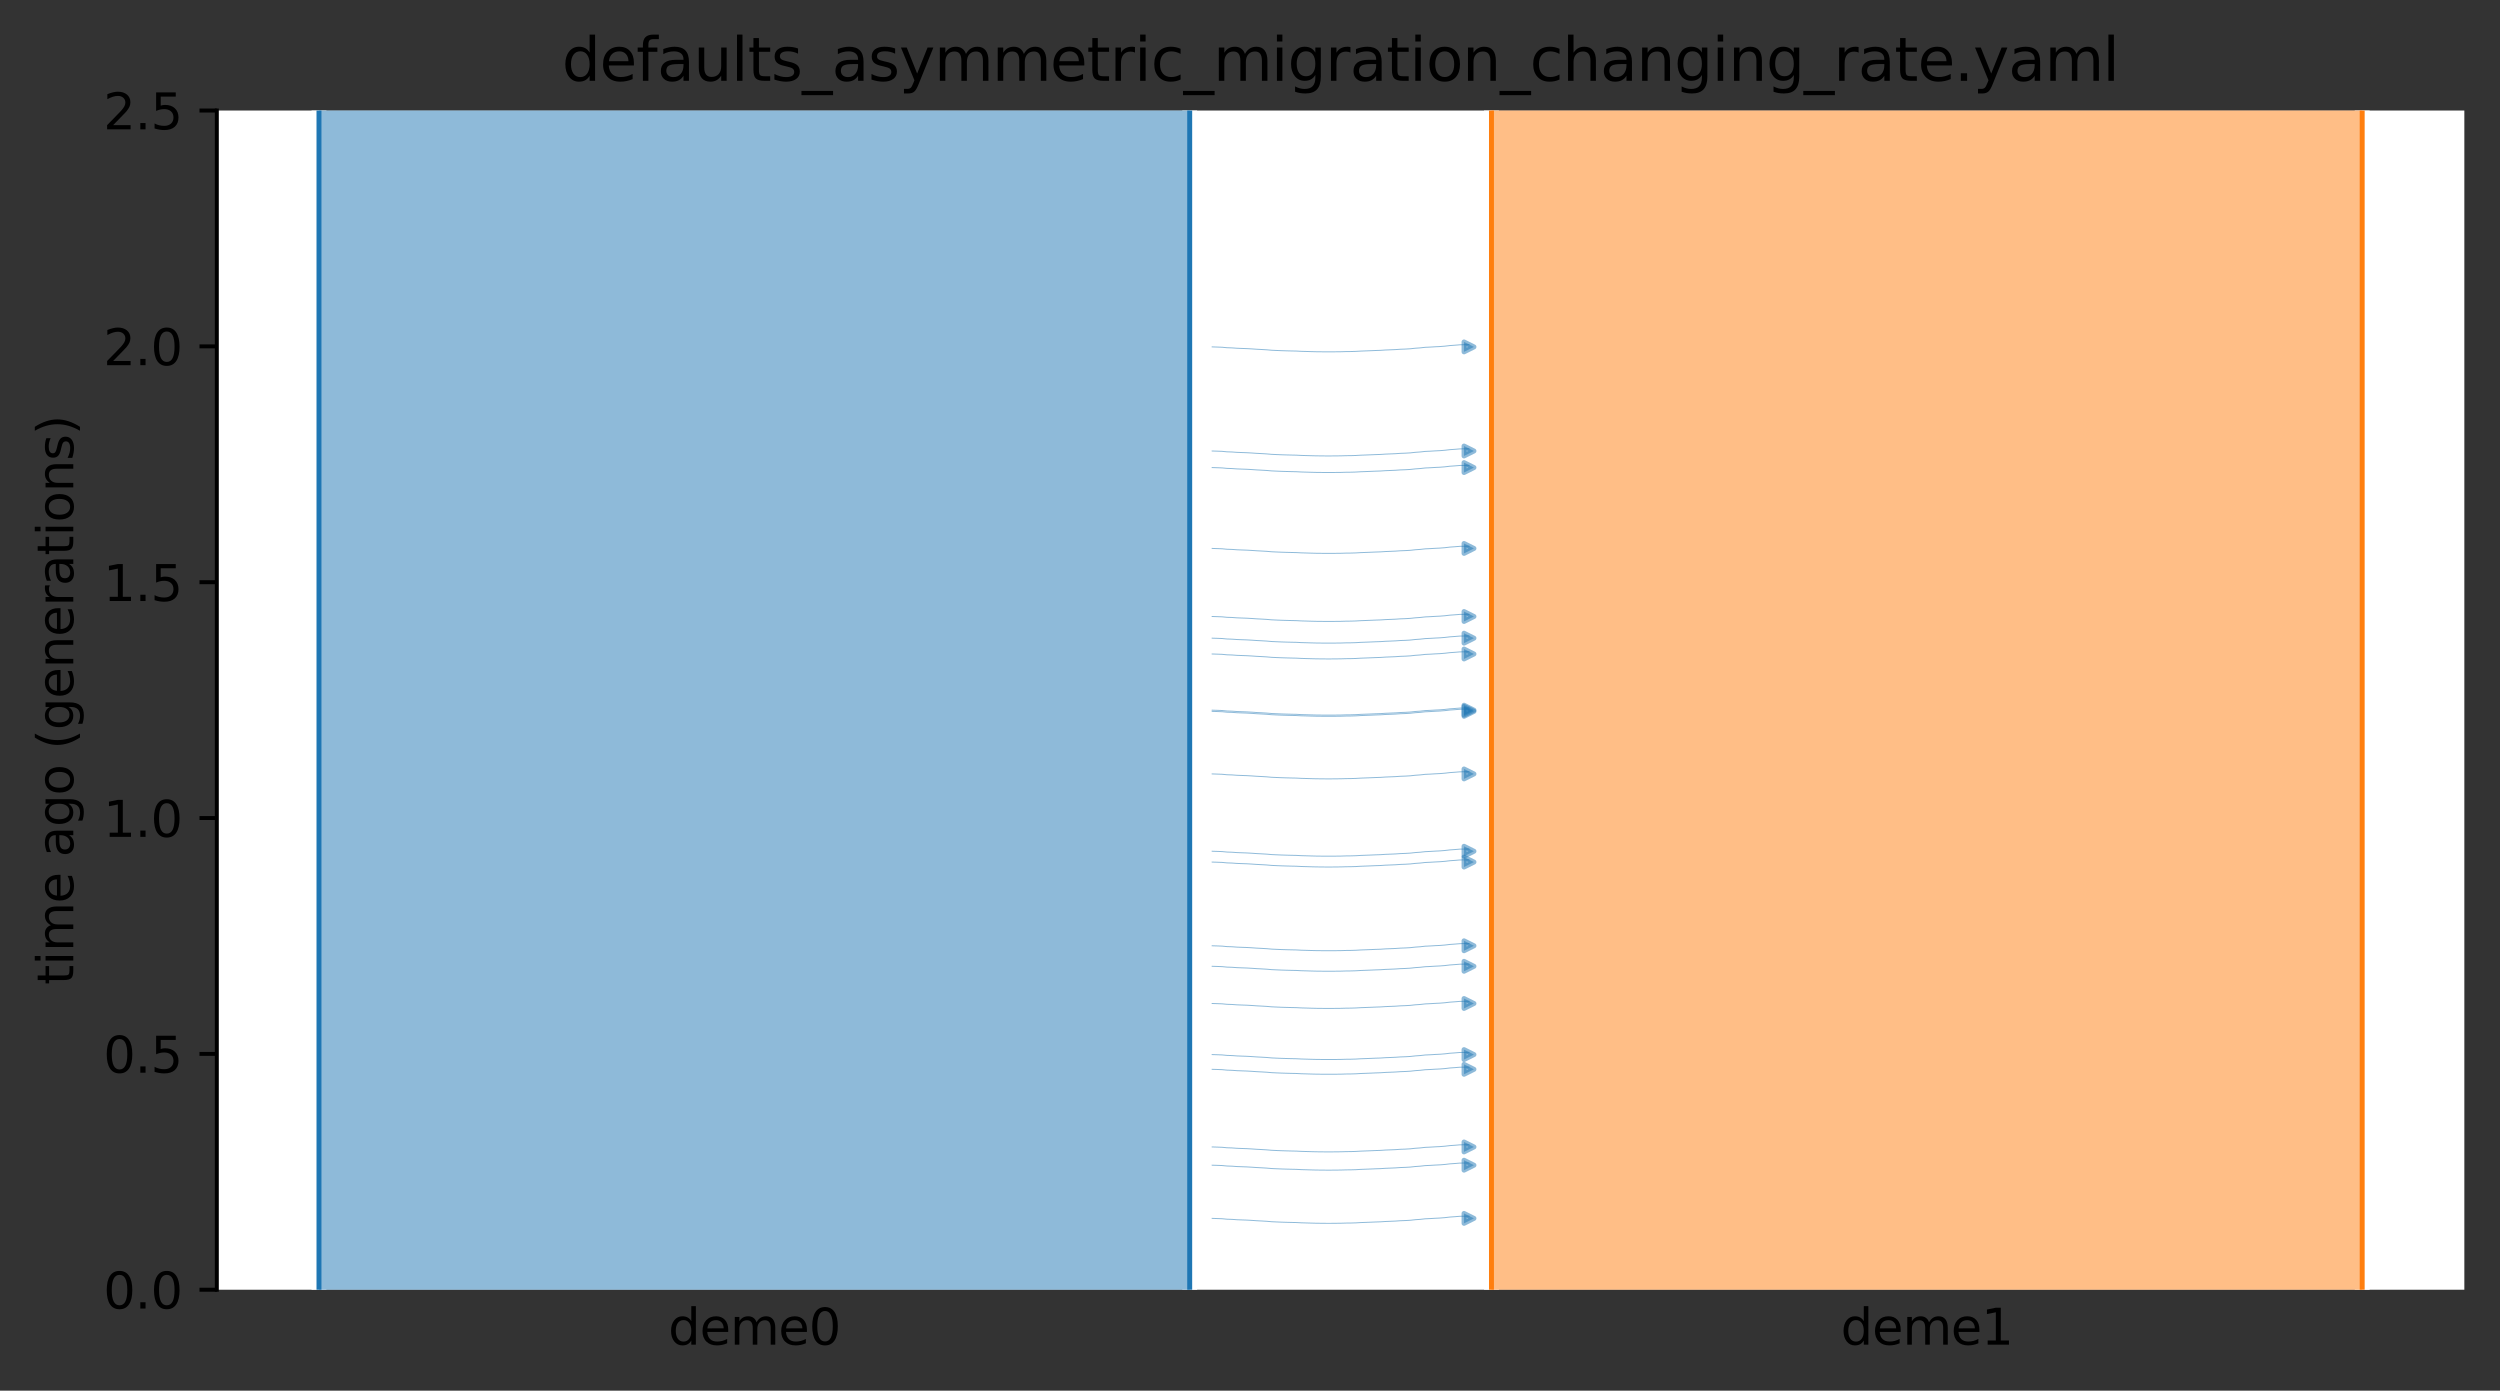 <?xml version="1.0" encoding="utf-8" standalone="no"?>
<!DOCTYPE svg PUBLIC "-//W3C//DTD SVG 1.1//EN"
  "http://www.w3.org/Graphics/SVG/1.1/DTD/svg11.dtd">
<svg xmlns:xlink="http://www.w3.org/1999/xlink" width="504.8pt" height="280.8pt" viewBox="0 0 504.8 280.8" xmlns="http://www.w3.org/2000/svg" version="1.1">
 <rect x="0" y="0" width="504.8" height="280.8" fill="#333333" stroke="none"/>
 <defs>
  <style type="text/css">*{stroke-linejoin: round; stroke-linecap: butt}</style>
 </defs>
 <g id="figure_1">
  <g id="patch_1">
   <path d="M 0 280.8 
L 504.8 280.8 
L 504.8 0 
L 0 0 
L 0 280.8 
z
" style="fill: none"/>
  </g>
  <g id="axes_1">
   <g id="patch_2">
    <path d="M 43.781 260.422 
L 497.6 260.422 
L 497.6 22.318 
L 43.781 22.318 
z
" style="fill: #ffffff"/>
   </g>
   <path d="M 244.762 156.272 
L 245.762 156.304 
L 246.762 156.341 
L 247.762 156.438 
L 248.762 156.471 
L 249.762 156.544 
L 250.762 156.583 
L 251.762 156.618 
L 252.762 156.676 
L 253.762 156.746 
L 254.762 156.798 
L 255.762 156.858 
L 256.762 156.946 
L 257.762 156.992 
L 258.762 157.034 
L 259.762 157.065 
L 260.762 157.091 
L 261.762 157.112 
L 262.762 157.166 
L 263.762 157.194 
L 264.762 157.224 
L 265.762 157.249 
L 266.762 157.261 
L 267.762 157.271 
L 268.762 157.271 
L 269.762 157.261 
L 270.762 157.249 
L 271.762 157.218 
L 272.762 157.207 
L 273.762 157.177 
L 274.762 157.117 
L 275.762 157.08 
L 276.762 157.041 
L 277.762 156.999 
L 278.762 156.966 
L 279.762 156.898 
L 280.762 156.859 
L 281.762 156.817 
L 282.762 156.746 
L 283.762 156.71 
L 284.762 156.651 
L 285.762 156.54 
L 286.762 156.47 
L 287.762 156.357 
L 288.762 156.311 
L 289.762 156.25 
L 290.762 156.201 
L 291.762 156.12 
L 292.762 156.002 
L 293.762 155.932 
L 294.762 155.848 
L 296.619 155.815 
" clip-path="url(#p76bb623847)" style="fill: none; stroke: #1f77b4; stroke-opacity: 0.5; stroke-width: 0.2; stroke-linecap: square"/>
   <path d="M 244.762 70.046 
L 245.762 70.077 
L 246.762 70.114 
L 247.762 70.212 
L 248.762 70.245 
L 249.762 70.318 
L 250.762 70.357 
L 251.762 70.392 
L 252.762 70.45 
L 253.762 70.52 
L 254.762 70.572 
L 255.762 70.631 
L 256.762 70.72 
L 257.762 70.766 
L 258.762 70.808 
L 259.762 70.839 
L 260.762 70.865 
L 261.762 70.886 
L 262.762 70.94 
L 263.762 70.968 
L 264.762 70.998 
L 265.762 71.023 
L 266.762 71.034 
L 267.762 71.045 
L 268.762 71.044 
L 269.762 71.035 
L 270.762 71.023 
L 271.762 70.992 
L 272.762 70.981 
L 273.762 70.951 
L 274.762 70.891 
L 275.762 70.854 
L 276.762 70.815 
L 277.762 70.772 
L 278.762 70.74 
L 279.762 70.672 
L 280.762 70.633 
L 281.762 70.59 
L 282.762 70.52 
L 283.762 70.483 
L 284.762 70.425 
L 285.762 70.314 
L 286.762 70.243 
L 287.762 70.13 
L 288.762 70.085 
L 289.762 70.023 
L 290.762 69.975 
L 291.762 69.894 
L 292.762 69.776 
L 293.762 69.705 
L 294.762 69.622 
L 296.619 69.589 
" clip-path="url(#p76bb623847)" style="fill: none; stroke: #1f77b4; stroke-opacity: 0.5; stroke-width: 0.2; stroke-linecap: square"/>
   <path d="M 244.762 124.482 
L 245.762 124.513 
L 246.762 124.55 
L 247.762 124.648 
L 248.762 124.68 
L 249.762 124.754 
L 250.762 124.792 
L 251.762 124.828 
L 252.762 124.886 
L 253.762 124.956 
L 254.762 125.008 
L 255.762 125.067 
L 256.762 125.155 
L 257.762 125.201 
L 258.762 125.244 
L 259.762 125.274 
L 260.762 125.3 
L 261.762 125.322 
L 262.762 125.376 
L 263.762 125.404 
L 264.762 125.434 
L 265.762 125.459 
L 266.762 125.47 
L 267.762 125.48 
L 268.762 125.48 
L 269.762 125.471 
L 270.762 125.459 
L 271.762 125.428 
L 272.762 125.417 
L 273.762 125.387 
L 274.762 125.327 
L 275.762 125.29 
L 276.762 125.251 
L 277.762 125.208 
L 278.762 125.175 
L 279.762 125.108 
L 280.762 125.069 
L 281.762 125.026 
L 282.762 124.956 
L 283.762 124.919 
L 284.762 124.861 
L 285.762 124.75 
L 286.762 124.679 
L 287.762 124.566 
L 288.762 124.52 
L 289.762 124.459 
L 290.762 124.411 
L 291.762 124.33 
L 292.762 124.211 
L 293.762 124.141 
L 294.762 124.058 
L 296.619 124.025 
" clip-path="url(#p76bb623847)" style="fill: none; stroke: #1f77b4; stroke-opacity: 0.5; stroke-width: 0.2; stroke-linecap: square"/>
   <path d="M 244.762 143.397 
L 245.762 143.429 
L 246.762 143.466 
L 247.762 143.563 
L 248.762 143.596 
L 249.762 143.67 
L 250.762 143.708 
L 251.762 143.744 
L 252.762 143.801 
L 253.762 143.872 
L 254.762 143.924 
L 255.762 143.983 
L 256.762 144.071 
L 257.762 144.117 
L 258.762 144.159 
L 259.762 144.19 
L 260.762 144.216 
L 261.762 144.237 
L 262.762 144.292 
L 263.762 144.319 
L 264.762 144.349 
L 265.762 144.375 
L 266.762 144.386 
L 267.762 144.396 
L 268.762 144.396 
L 269.762 144.386 
L 270.762 144.375 
L 271.762 144.344 
L 272.762 144.332 
L 273.762 144.302 
L 274.762 144.242 
L 275.762 144.205 
L 276.762 144.166 
L 277.762 144.124 
L 278.762 144.091 
L 279.762 144.024 
L 280.762 143.984 
L 281.762 143.942 
L 282.762 143.871 
L 283.762 143.835 
L 284.762 143.776 
L 285.762 143.665 
L 286.762 143.595 
L 287.762 143.482 
L 288.762 143.436 
L 289.762 143.375 
L 290.762 143.326 
L 291.762 143.245 
L 292.762 143.127 
L 293.762 143.057 
L 294.762 142.973 
L 296.619 142.94 
" clip-path="url(#p76bb623847)" style="fill: none; stroke: #1f77b4; stroke-opacity: 0.5; stroke-width: 0.2; stroke-linecap: square"/>
   <path d="M 244.762 110.74 
L 245.762 110.771 
L 246.762 110.808 
L 247.762 110.906 
L 248.762 110.938 
L 249.762 111.012 
L 250.762 111.051 
L 251.762 111.086 
L 252.762 111.144 
L 253.762 111.214 
L 254.762 111.266 
L 255.762 111.325 
L 256.762 111.413 
L 257.762 111.459 
L 258.762 111.502 
L 259.762 111.532 
L 260.762 111.558 
L 261.762 111.58 
L 262.762 111.634 
L 263.762 111.662 
L 264.762 111.692 
L 265.762 111.717 
L 266.762 111.728 
L 267.762 111.738 
L 268.762 111.738 
L 269.762 111.729 
L 270.762 111.717 
L 271.762 111.686 
L 272.762 111.675 
L 273.762 111.645 
L 274.762 111.585 
L 275.762 111.548 
L 276.762 111.509 
L 277.762 111.466 
L 278.762 111.433 
L 279.762 111.366 
L 280.762 111.327 
L 281.762 111.284 
L 282.762 111.214 
L 283.762 111.177 
L 284.762 111.119 
L 285.762 111.008 
L 286.762 110.937 
L 287.762 110.824 
L 288.762 110.778 
L 289.762 110.717 
L 290.762 110.669 
L 291.762 110.588 
L 292.762 110.469 
L 293.762 110.399 
L 294.762 110.316 
L 296.619 110.283 
" clip-path="url(#p76bb623847)" style="fill: none; stroke: #1f77b4; stroke-opacity: 0.5; stroke-width: 0.2; stroke-linecap: square"/>
   <path d="M 244.762 128.86 
L 245.762 128.891 
L 246.762 128.928 
L 247.762 129.026 
L 248.762 129.059 
L 249.762 129.132 
L 250.762 129.171 
L 251.762 129.206 
L 252.762 129.264 
L 253.762 129.334 
L 254.762 129.386 
L 255.762 129.445 
L 256.762 129.534 
L 257.762 129.58 
L 258.762 129.622 
L 259.762 129.653 
L 260.762 129.679 
L 261.762 129.7 
L 262.762 129.754 
L 263.762 129.782 
L 264.762 129.812 
L 265.762 129.837 
L 266.762 129.849 
L 267.762 129.859 
L 268.762 129.858 
L 269.762 129.849 
L 270.762 129.837 
L 271.762 129.806 
L 272.762 129.795 
L 273.762 129.765 
L 274.762 129.705 
L 275.762 129.668 
L 276.762 129.629 
L 277.762 129.586 
L 278.762 129.554 
L 279.762 129.486 
L 280.762 129.447 
L 281.762 129.404 
L 282.762 129.334 
L 283.762 129.298 
L 284.762 129.239 
L 285.762 129.128 
L 286.762 129.058 
L 287.762 128.945 
L 288.762 128.899 
L 289.762 128.838 
L 290.762 128.789 
L 291.762 128.708 
L 292.762 128.59 
L 293.762 128.519 
L 294.762 128.436 
L 296.619 128.403 
" clip-path="url(#p76bb623847)" style="fill: none; stroke: #1f77b4; stroke-opacity: 0.5; stroke-width: 0.2; stroke-linecap: square"/>
   <path d="M 244.762 143.641 
L 245.762 143.672 
L 246.762 143.709 
L 247.762 143.807 
L 248.762 143.839 
L 249.762 143.913 
L 250.762 143.952 
L 251.762 143.987 
L 252.762 144.045 
L 253.762 144.115 
L 254.762 144.167 
L 255.762 144.226 
L 256.762 144.314 
L 257.762 144.361 
L 258.762 144.403 
L 259.762 144.434 
L 260.762 144.46 
L 261.762 144.481 
L 262.762 144.535 
L 263.762 144.563 
L 264.762 144.593 
L 265.762 144.618 
L 266.762 144.629 
L 267.762 144.639 
L 268.762 144.639 
L 269.762 144.63 
L 270.762 144.618 
L 271.762 144.587 
L 272.762 144.576 
L 273.762 144.546 
L 274.762 144.486 
L 275.762 144.449 
L 276.762 144.41 
L 277.762 144.367 
L 278.762 144.335 
L 279.762 144.267 
L 280.762 144.228 
L 281.762 144.185 
L 282.762 144.115 
L 283.762 144.078 
L 284.762 144.02 
L 285.762 143.909 
L 286.762 143.838 
L 287.762 143.725 
L 288.762 143.68 
L 289.762 143.618 
L 290.762 143.57 
L 291.762 143.489 
L 292.762 143.37 
L 293.762 143.3 
L 294.762 143.217 
L 296.619 143.184 
" clip-path="url(#p76bb623847)" style="fill: none; stroke: #1f77b4; stroke-opacity: 0.5; stroke-width: 0.2; stroke-linecap: square"/>
   <path d="M 244.762 94.411 
L 245.762 94.442 
L 246.762 94.479 
L 247.762 94.577 
L 248.762 94.609 
L 249.762 94.683 
L 250.762 94.721 
L 251.762 94.757 
L 252.762 94.814 
L 253.762 94.885 
L 254.762 94.937 
L 255.762 94.996 
L 256.762 95.084 
L 257.762 95.13 
L 258.762 95.173 
L 259.762 95.203 
L 260.762 95.229 
L 261.762 95.251 
L 262.762 95.305 
L 263.762 95.333 
L 264.762 95.362 
L 265.762 95.388 
L 266.762 95.399 
L 267.762 95.409 
L 268.762 95.409 
L 269.762 95.399 
L 270.762 95.388 
L 271.762 95.357 
L 272.762 95.346 
L 273.762 95.316 
L 274.762 95.256 
L 275.762 95.219 
L 276.762 95.179 
L 277.762 95.137 
L 278.762 95.104 
L 279.762 95.037 
L 280.762 94.998 
L 281.762 94.955 
L 282.762 94.884 
L 283.762 94.848 
L 284.762 94.79 
L 285.762 94.679 
L 286.762 94.608 
L 287.762 94.495 
L 288.762 94.449 
L 289.762 94.388 
L 290.762 94.34 
L 291.762 94.259 
L 292.762 94.14 
L 293.762 94.07 
L 294.762 93.987 
L 296.619 93.954 
" clip-path="url(#p76bb623847)" style="fill: none; stroke: #1f77b4; stroke-opacity: 0.5; stroke-width: 0.2; stroke-linecap: square"/>
   <path d="M 244.762 91.066 
L 245.762 91.097 
L 246.762 91.134 
L 247.762 91.232 
L 248.762 91.265 
L 249.762 91.338 
L 250.762 91.377 
L 251.762 91.412 
L 252.762 91.47 
L 253.762 91.54 
L 254.762 91.592 
L 255.762 91.651 
L 256.762 91.74 
L 257.762 91.786 
L 258.762 91.828 
L 259.762 91.859 
L 260.762 91.885 
L 261.762 91.906 
L 262.762 91.96 
L 263.762 91.988 
L 264.762 92.018 
L 265.762 92.043 
L 266.762 92.054 
L 267.762 92.065 
L 268.762 92.064 
L 269.762 92.055 
L 270.762 92.043 
L 271.762 92.012 
L 272.762 92.001 
L 273.762 91.971 
L 274.762 91.911 
L 275.762 91.874 
L 276.762 91.835 
L 277.762 91.792 
L 278.762 91.76 
L 279.762 91.692 
L 280.762 91.653 
L 281.762 91.61 
L 282.762 91.54 
L 283.762 91.503 
L 284.762 91.445 
L 285.762 91.334 
L 286.762 91.263 
L 287.762 91.15 
L 288.762 91.105 
L 289.762 91.043 
L 290.762 90.995 
L 291.762 90.914 
L 292.762 90.796 
L 293.762 90.725 
L 294.762 90.642 
L 296.619 90.609 
" clip-path="url(#p76bb623847)" style="fill: none; stroke: #1f77b4; stroke-opacity: 0.5; stroke-width: 0.2; stroke-linecap: square"/>
   <path d="M 244.762 132.054 
L 245.762 132.086 
L 246.762 132.122 
L 247.762 132.22 
L 248.762 132.253 
L 249.762 132.326 
L 250.762 132.365 
L 251.762 132.4 
L 252.762 132.458 
L 253.762 132.528 
L 254.762 132.58 
L 255.762 132.639 
L 256.762 132.728 
L 257.762 132.774 
L 258.762 132.816 
L 259.762 132.847 
L 260.762 132.873 
L 261.762 132.894 
L 262.762 132.948 
L 263.762 132.976 
L 264.762 133.006 
L 265.762 133.031 
L 266.762 133.043 
L 267.762 133.053 
L 268.762 133.053 
L 269.762 133.043 
L 270.762 133.031 
L 271.762 133 
L 272.762 132.989 
L 273.762 132.959 
L 274.762 132.899 
L 275.762 132.862 
L 276.762 132.823 
L 277.762 132.781 
L 278.762 132.748 
L 279.762 132.68 
L 280.762 132.641 
L 281.762 132.599 
L 282.762 132.528 
L 283.762 132.492 
L 284.762 132.433 
L 285.762 132.322 
L 286.762 132.252 
L 287.762 132.139 
L 288.762 132.093 
L 289.762 132.032 
L 290.762 131.983 
L 291.762 131.902 
L 292.762 131.784 
L 293.762 131.714 
L 294.762 131.63 
L 296.619 131.597 
" clip-path="url(#p76bb623847)" style="fill: none; stroke: #1f77b4; stroke-opacity: 0.5; stroke-width: 0.2; stroke-linecap: square"/>
   <path d="M 244.762 195.115 
L 245.762 195.146 
L 246.762 195.183 
L 247.762 195.281 
L 248.762 195.313 
L 249.762 195.387 
L 250.762 195.426 
L 251.762 195.461 
L 252.762 195.519 
L 253.762 195.589 
L 254.762 195.641 
L 255.762 195.7 
L 256.762 195.788 
L 257.762 195.834 
L 258.762 195.877 
L 259.762 195.907 
L 260.762 195.933 
L 261.762 195.955 
L 262.762 196.009 
L 263.762 196.037 
L 264.762 196.067 
L 265.762 196.092 
L 266.762 196.103 
L 267.762 196.113 
L 268.762 196.113 
L 269.762 196.104 
L 270.762 196.092 
L 271.762 196.061 
L 272.762 196.05 
L 273.762 196.02 
L 274.762 195.96 
L 275.762 195.923 
L 276.762 195.884 
L 277.762 195.841 
L 278.762 195.808 
L 279.762 195.741 
L 280.762 195.702 
L 281.762 195.659 
L 282.762 195.589 
L 283.762 195.552 
L 284.762 195.494 
L 285.762 195.383 
L 286.762 195.312 
L 287.762 195.199 
L 288.762 195.153 
L 289.762 195.092 
L 290.762 195.044 
L 291.762 194.963 
L 292.762 194.844 
L 293.762 194.774 
L 294.762 194.691 
L 296.619 194.658 
" clip-path="url(#p76bb623847)" style="fill: none; stroke: #1f77b4; stroke-opacity: 0.5; stroke-width: 0.2; stroke-linecap: square"/>
   <path d="M 244.762 231.591 
L 245.762 231.623 
L 246.762 231.66 
L 247.762 231.757 
L 248.762 231.79 
L 249.762 231.863 
L 250.762 231.902 
L 251.762 231.937 
L 252.762 231.995 
L 253.762 232.065 
L 254.762 232.117 
L 255.762 232.177 
L 256.762 232.265 
L 257.762 232.311 
L 258.762 232.353 
L 259.762 232.384 
L 260.762 232.41 
L 261.762 232.431 
L 262.762 232.485 
L 263.762 232.513 
L 264.762 232.543 
L 265.762 232.568 
L 266.762 232.58 
L 267.762 232.59 
L 268.762 232.59 
L 269.762 232.58 
L 270.762 232.568 
L 271.762 232.537 
L 272.762 232.526 
L 273.762 232.496 
L 274.762 232.436 
L 275.762 232.399 
L 276.762 232.36 
L 277.762 232.318 
L 278.762 232.285 
L 279.762 232.217 
L 280.762 232.178 
L 281.762 232.136 
L 282.762 232.065 
L 283.762 232.029 
L 284.762 231.97 
L 285.762 231.859 
L 286.762 231.789 
L 287.762 231.676 
L 288.762 231.63 
L 289.762 231.569 
L 290.762 231.52 
L 291.762 231.439 
L 292.762 231.321 
L 293.762 231.251 
L 294.762 231.167 
L 296.619 231.134 
" clip-path="url(#p76bb623847)" style="fill: none; stroke: #1f77b4; stroke-opacity: 0.5; stroke-width: 0.2; stroke-linecap: square"/>
   <path d="M 244.762 212.941 
L 245.762 212.972 
L 246.762 213.009 
L 247.762 213.107 
L 248.762 213.14 
L 249.762 213.213 
L 250.762 213.252 
L 251.762 213.287 
L 252.762 213.345 
L 253.762 213.415 
L 254.762 213.467 
L 255.762 213.526 
L 256.762 213.615 
L 257.762 213.661 
L 258.762 213.703 
L 259.762 213.734 
L 260.762 213.76 
L 261.762 213.781 
L 262.762 213.835 
L 263.762 213.863 
L 264.762 213.893 
L 265.762 213.918 
L 266.762 213.929 
L 267.762 213.939 
L 268.762 213.939 
L 269.762 213.93 
L 270.762 213.918 
L 271.762 213.887 
L 272.762 213.876 
L 273.762 213.846 
L 274.762 213.786 
L 275.762 213.749 
L 276.762 213.71 
L 277.762 213.667 
L 278.762 213.635 
L 279.762 213.567 
L 280.762 213.528 
L 281.762 213.485 
L 282.762 213.415 
L 283.762 213.378 
L 284.762 213.32 
L 285.762 213.209 
L 286.762 213.138 
L 287.762 213.025 
L 288.762 212.98 
L 289.762 212.918 
L 290.762 212.87 
L 291.762 212.789 
L 292.762 212.67 
L 293.762 212.6 
L 294.762 212.517 
L 296.619 212.484 
" clip-path="url(#p76bb623847)" style="fill: none; stroke: #1f77b4; stroke-opacity: 0.5; stroke-width: 0.2; stroke-linecap: square"/>
   <path d="M 244.762 215.917 
L 245.762 215.948 
L 246.762 215.985 
L 247.762 216.083 
L 248.762 216.115 
L 249.762 216.189 
L 250.762 216.228 
L 251.762 216.263 
L 252.762 216.321 
L 253.762 216.391 
L 254.762 216.443 
L 255.762 216.502 
L 256.762 216.59 
L 257.762 216.637 
L 258.762 216.679 
L 259.762 216.709 
L 260.762 216.736 
L 261.762 216.757 
L 262.762 216.811 
L 263.762 216.839 
L 264.762 216.869 
L 265.762 216.894 
L 266.762 216.905 
L 267.762 216.915 
L 268.762 216.915 
L 269.762 216.906 
L 270.762 216.894 
L 271.762 216.863 
L 272.762 216.852 
L 273.762 216.822 
L 274.762 216.762 
L 275.762 216.725 
L 276.762 216.686 
L 277.762 216.643 
L 278.762 216.61 
L 279.762 216.543 
L 280.762 216.504 
L 281.762 216.461 
L 282.762 216.391 
L 283.762 216.354 
L 284.762 216.296 
L 285.762 216.185 
L 286.762 216.114 
L 287.762 216.001 
L 288.762 215.956 
L 289.762 215.894 
L 290.762 215.846 
L 291.762 215.765 
L 292.762 215.646 
L 293.762 215.576 
L 294.762 215.493 
L 296.619 215.46 
" clip-path="url(#p76bb623847)" style="fill: none; stroke: #1f77b4; stroke-opacity: 0.5; stroke-width: 0.2; stroke-linecap: square"/>
   <path d="M 244.762 171.882 
L 245.762 171.914 
L 246.762 171.95 
L 247.762 172.048 
L 248.762 172.081 
L 249.762 172.154 
L 250.762 172.193 
L 251.762 172.228 
L 252.762 172.286 
L 253.762 172.356 
L 254.762 172.408 
L 255.762 172.467 
L 256.762 172.556 
L 257.762 172.602 
L 258.762 172.644 
L 259.762 172.675 
L 260.762 172.701 
L 261.762 172.722 
L 262.762 172.776 
L 263.762 172.804 
L 264.762 172.834 
L 265.762 172.859 
L 266.762 172.871 
L 267.762 172.881 
L 268.762 172.881 
L 269.762 172.871 
L 270.762 172.859 
L 271.762 172.828 
L 272.762 172.817 
L 273.762 172.787 
L 274.762 172.727 
L 275.762 172.69 
L 276.762 172.651 
L 277.762 172.609 
L 278.762 172.576 
L 279.762 172.508 
L 280.762 172.469 
L 281.762 172.427 
L 282.762 172.356 
L 283.762 172.32 
L 284.762 172.261 
L 285.762 172.15 
L 286.762 172.08 
L 287.762 171.967 
L 288.762 171.921 
L 289.762 171.86 
L 290.762 171.811 
L 291.762 171.73 
L 292.762 171.612 
L 293.762 171.542 
L 294.762 171.458 
L 296.619 171.425 
" clip-path="url(#p76bb623847)" style="fill: none; stroke: #1f77b4; stroke-opacity: 0.5; stroke-width: 0.2; stroke-linecap: square"/>
   <path d="M 244.762 235.277 
L 245.762 235.308 
L 246.762 235.345 
L 247.762 235.443 
L 248.762 235.475 
L 249.762 235.549 
L 250.762 235.587 
L 251.762 235.623 
L 252.762 235.68 
L 253.762 235.751 
L 254.762 235.803 
L 255.762 235.862 
L 256.762 235.95 
L 257.762 235.996 
L 258.762 236.039 
L 259.762 236.069 
L 260.762 236.095 
L 261.762 236.117 
L 262.762 236.171 
L 263.762 236.199 
L 264.762 236.229 
L 265.762 236.254 
L 266.762 236.265 
L 267.762 236.275 
L 268.762 236.275 
L 269.762 236.266 
L 270.762 236.254 
L 271.762 236.223 
L 272.762 236.212 
L 273.762 236.182 
L 274.762 236.122 
L 275.762 236.085 
L 276.762 236.045 
L 277.762 236.003 
L 278.762 235.97 
L 279.762 235.903 
L 280.762 235.864 
L 281.762 235.821 
L 282.762 235.75 
L 283.762 235.714 
L 284.762 235.656 
L 285.762 235.545 
L 286.762 235.474 
L 287.762 235.361 
L 288.762 235.315 
L 289.762 235.254 
L 290.762 235.206 
L 291.762 235.125 
L 292.762 235.006 
L 293.762 234.936 
L 294.762 234.853 
L 296.619 234.82 
" clip-path="url(#p76bb623847)" style="fill: none; stroke: #1f77b4; stroke-opacity: 0.5; stroke-width: 0.2; stroke-linecap: square"/>
   <path d="M 244.762 190.972 
L 245.762 191.003 
L 246.762 191.04 
L 247.762 191.138 
L 248.762 191.17 
L 249.762 191.244 
L 250.762 191.283 
L 251.762 191.318 
L 252.762 191.376 
L 253.762 191.446 
L 254.762 191.498 
L 255.762 191.557 
L 256.762 191.645 
L 257.762 191.692 
L 258.762 191.734 
L 259.762 191.765 
L 260.762 191.791 
L 261.762 191.812 
L 262.762 191.866 
L 263.762 191.894 
L 264.762 191.924 
L 265.762 191.949 
L 266.762 191.96 
L 267.762 191.97 
L 268.762 191.97 
L 269.762 191.961 
L 270.762 191.949 
L 271.762 191.918 
L 272.762 191.907 
L 273.762 191.877 
L 274.762 191.817 
L 275.762 191.78 
L 276.762 191.741 
L 277.762 191.698 
L 278.762 191.666 
L 279.762 191.598 
L 280.762 191.559 
L 281.762 191.516 
L 282.762 191.446 
L 283.762 191.409 
L 284.762 191.351 
L 285.762 191.24 
L 286.762 191.169 
L 287.762 191.056 
L 288.762 191.011 
L 289.762 190.949 
L 290.762 190.901 
L 291.762 190.82 
L 292.762 190.701 
L 293.762 190.631 
L 294.762 190.548 
L 296.619 190.515 
" clip-path="url(#p76bb623847)" style="fill: none; stroke: #1f77b4; stroke-opacity: 0.5; stroke-width: 0.2; stroke-linecap: square"/>
   <path d="M 244.762 174.069 
L 245.762 174.101 
L 246.762 174.138 
L 247.762 174.235 
L 248.762 174.268 
L 249.762 174.341 
L 250.762 174.38 
L 251.762 174.415 
L 252.762 174.473 
L 253.762 174.543 
L 254.762 174.595 
L 255.762 174.654 
L 256.762 174.743 
L 257.762 174.789 
L 258.762 174.831 
L 259.762 174.862 
L 260.762 174.888 
L 261.762 174.909 
L 262.762 174.963 
L 263.762 174.991 
L 264.762 175.021 
L 265.762 175.046 
L 266.762 175.058 
L 267.762 175.068 
L 268.762 175.068 
L 269.762 175.058 
L 270.762 175.046 
L 271.762 175.015 
L 272.762 175.004 
L 273.762 174.974 
L 274.762 174.914 
L 275.762 174.877 
L 276.762 174.838 
L 277.762 174.796 
L 278.762 174.763 
L 279.762 174.695 
L 280.762 174.656 
L 281.762 174.614 
L 282.762 174.543 
L 283.762 174.507 
L 284.762 174.448 
L 285.762 174.337 
L 286.762 174.267 
L 287.762 174.154 
L 288.762 174.108 
L 289.762 174.047 
L 290.762 173.998 
L 291.762 173.917 
L 292.762 173.799 
L 293.762 173.729 
L 294.762 173.645 
L 296.619 173.612 
" clip-path="url(#p76bb623847)" style="fill: none; stroke: #1f77b4; stroke-opacity: 0.5; stroke-width: 0.2; stroke-linecap: square"/>
   <path d="M 244.762 202.624 
L 245.762 202.656 
L 246.762 202.693 
L 247.762 202.79 
L 248.762 202.823 
L 249.762 202.897 
L 250.762 202.935 
L 251.762 202.971 
L 252.762 203.028 
L 253.762 203.099 
L 254.762 203.151 
L 255.762 203.21 
L 256.762 203.298 
L 257.762 203.344 
L 258.762 203.386 
L 259.762 203.417 
L 260.762 203.443 
L 261.762 203.464 
L 262.762 203.519 
L 263.762 203.546 
L 264.762 203.576 
L 265.762 203.602 
L 266.762 203.613 
L 267.762 203.623 
L 268.762 203.623 
L 269.762 203.613 
L 270.762 203.602 
L 271.762 203.571 
L 272.762 203.559 
L 273.762 203.529 
L 274.762 203.469 
L 275.762 203.432 
L 276.762 203.393 
L 277.762 203.351 
L 278.762 203.318 
L 279.762 203.251 
L 280.762 203.211 
L 281.762 203.169 
L 282.762 203.098 
L 283.762 203.062 
L 284.762 203.003 
L 285.762 202.892 
L 286.762 202.822 
L 287.762 202.709 
L 288.762 202.663 
L 289.762 202.602 
L 290.762 202.553 
L 291.762 202.472 
L 292.762 202.354 
L 293.762 202.284 
L 294.762 202.2 
L 296.619 202.167 
" clip-path="url(#p76bb623847)" style="fill: none; stroke: #1f77b4; stroke-opacity: 0.5; stroke-width: 0.2; stroke-linecap: square"/>
   <path d="M 244.762 246.016 
L 245.762 246.048 
L 246.762 246.085 
L 247.762 246.182 
L 248.762 246.215 
L 249.762 246.289 
L 250.762 246.327 
L 251.762 246.362 
L 252.762 246.42 
L 253.762 246.491 
L 254.762 246.542 
L 255.762 246.602 
L 256.762 246.69 
L 257.762 246.736 
L 258.762 246.778 
L 259.762 246.809 
L 260.762 246.835 
L 261.762 246.856 
L 262.762 246.91 
L 263.762 246.938 
L 264.762 246.968 
L 265.762 246.994 
L 266.762 247.005 
L 267.762 247.015 
L 268.762 247.015 
L 269.762 247.005 
L 270.762 246.993 
L 271.762 246.962 
L 272.762 246.951 
L 273.762 246.921 
L 274.762 246.861 
L 275.762 246.824 
L 276.762 246.785 
L 277.762 246.743 
L 278.762 246.71 
L 279.762 246.642 
L 280.762 246.603 
L 281.762 246.561 
L 282.762 246.49 
L 283.762 246.454 
L 284.762 246.395 
L 285.762 246.284 
L 286.762 246.214 
L 287.762 246.101 
L 288.762 246.055 
L 289.762 245.994 
L 290.762 245.945 
L 291.762 245.864 
L 292.762 245.746 
L 293.762 245.676 
L 294.762 245.592 
L 296.619 245.559 
" clip-path="url(#p76bb623847)" style="fill: none; stroke: #1f77b4; stroke-opacity: 0.5; stroke-width: 0.2; stroke-linecap: square"/>
   <g id="patch_3">
    <path d="M 64.409 22.318 
L 64.409 260.422 
M 240.224 22.318 
L 240.224 260.422 
" clip-path="url(#p76bb623847)" style="fill: none; stroke: #ffffff; stroke-width: 3; stroke-linejoin: miter"/>
    <path d="M 64.409 22.318 
L 64.409 260.422 
M 240.224 22.318 
L 240.224 260.422 
" clip-path="url(#p76bb623847)" style="fill: none; stroke: #1f77b4; stroke-linejoin: miter"/>
    <g id="PolyCollection_1">
     <path d="M 240.224 22.318 
L 64.409 22.318 
L 64.409 260.422 
L 240.224 260.422 
L 240.224 260.422 
L 240.224 22.318 
z
" clip-path="url(#p76bb623847)" style="fill: #1f77b4; fill-opacity: 0.5"/>
    </g>
    <g id="patch_4">
     <path d="M 301.157 22.318 
L 301.157 260.422 
M 476.972 22.318 
L 476.972 260.422 
" clip-path="url(#p76bb623847)" style="fill: none; stroke: #ffffff; stroke-width: 3; stroke-linejoin: miter"/>
     <path d="M 301.157 22.318 
L 301.157 260.422 
M 476.972 22.318 
L 476.972 260.422 
" clip-path="url(#p76bb623847)" style="fill: none; stroke: #ff7f0e; stroke-linejoin: miter"/>
     <g id="PolyCollection_2">
      <path d="M 476.972 22.318 
L 301.157 22.318 
L 301.157 260.422 
L 476.972 260.422 
L 476.972 260.422 
L 476.972 22.318 
z
" clip-path="url(#p76bb623847)" style="fill: #ff7f0e; fill-opacity: 0.5"/>
     </g>
     <g id="matplotlib.axis_1">
      <g id="xtick_1">
       <g id="line2d_1"/>
       <g id="text_1">
        <!-- deme0 -->
        <g transform="translate(134.938 271.52)scale(0.1 -0.1)">
         <defs>
          <path id="DejaVuSans-64" d="M 2906 2969 
L 2906 4863 
L 3481 4863 
L 3481 0 
L 2906 0 
L 2906 525 
Q 2725 213 2448 61 
Q 2172 -91 1784 -91 
Q 1150 -91 751 415 
Q 353 922 353 1747 
Q 353 2572 751 3078 
Q 1150 3584 1784 3584 
Q 2172 3584 2448 3432 
Q 2725 3281 2906 2969 
z
M 947 1747 
Q 947 1113 1208 752 
Q 1469 391 1925 391 
Q 2381 391 2643 752 
Q 2906 1113 2906 1747 
Q 2906 2381 2643 2742 
Q 2381 3103 1925 3103 
Q 1469 3103 1208 2742 
Q 947 2381 947 1747 
z
" transform="scale(0.016)"/>
          <path id="DejaVuSans-65" d="M 3597 1894 
L 3597 1613 
L 953 1613 
Q 991 1019 1311 708 
Q 1631 397 2203 397 
Q 2534 397 2845 478 
Q 3156 559 3463 722 
L 3463 178 
Q 3153 47 2828 -22 
Q 2503 -91 2169 -91 
Q 1331 -91 842 396 
Q 353 884 353 1716 
Q 353 2575 817 3079 
Q 1281 3584 2069 3584 
Q 2775 3584 3186 3129 
Q 3597 2675 3597 1894 
z
M 3022 2063 
Q 3016 2534 2758 2815 
Q 2500 3097 2075 3097 
Q 1594 3097 1305 2825 
Q 1016 2553 972 2059 
L 3022 2063 
z
" transform="scale(0.016)"/>
          <path id="DejaVuSans-6d" d="M 3328 2828 
Q 3544 3216 3844 3400 
Q 4144 3584 4550 3584 
Q 5097 3584 5394 3201 
Q 5691 2819 5691 2113 
L 5691 0 
L 5113 0 
L 5113 2094 
Q 5113 2597 4934 2840 
Q 4756 3084 4391 3084 
Q 3944 3084 3684 2787 
Q 3425 2491 3425 1978 
L 3425 0 
L 2847 0 
L 2847 2094 
Q 2847 2600 2669 2842 
Q 2491 3084 2119 3084 
Q 1678 3084 1418 2786 
Q 1159 2488 1159 1978 
L 1159 0 
L 581 0 
L 581 3500 
L 1159 3500 
L 1159 2956 
Q 1356 3278 1631 3431 
Q 1906 3584 2284 3584 
Q 2666 3584 2933 3390 
Q 3200 3197 3328 2828 
z
" transform="scale(0.016)"/>
          <path id="DejaVuSans-30" d="M 2034 4250 
Q 1547 4250 1301 3770 
Q 1056 3291 1056 2328 
Q 1056 1369 1301 889 
Q 1547 409 2034 409 
Q 2525 409 2770 889 
Q 3016 1369 3016 2328 
Q 3016 3291 2770 3770 
Q 2525 4250 2034 4250 
z
M 2034 4750 
Q 2819 4750 3233 4129 
Q 3647 3509 3647 2328 
Q 3647 1150 3233 529 
Q 2819 -91 2034 -91 
Q 1250 -91 836 529 
Q 422 1150 422 2328 
Q 422 3509 836 4129 
Q 1250 4750 2034 4750 
z
" transform="scale(0.016)"/>
         </defs>
         <use xlink:href="#DejaVuSans-64"/>
         <use xlink:href="#DejaVuSans-65" x="63.477"/>
         <use xlink:href="#DejaVuSans-6d" x="125"/>
         <use xlink:href="#DejaVuSans-65" x="222.412"/>
         <use xlink:href="#DejaVuSans-30" x="283.936"/>
        </g>
       </g>
      </g>
      <g id="xtick_2">
       <g id="line2d_2"/>
       <g id="text_2">
        <!-- deme1 -->
        <g transform="translate(371.686 271.52)scale(0.1 -0.1)">
         <defs>
          <path id="DejaVuSans-31" d="M 794 531 
L 1825 531 
L 1825 4091 
L 703 3866 
L 703 4441 
L 1819 4666 
L 2450 4666 
L 2450 531 
L 3481 531 
L 3481 0 
L 794 0 
L 794 531 
z
" transform="scale(0.016)"/>
         </defs>
         <use xlink:href="#DejaVuSans-64"/>
         <use xlink:href="#DejaVuSans-65" x="63.477"/>
         <use xlink:href="#DejaVuSans-6d" x="125"/>
         <use xlink:href="#DejaVuSans-65" x="222.412"/>
         <use xlink:href="#DejaVuSans-31" x="283.936"/>
        </g>
       </g>
      </g>
     </g>
     <g id="matplotlib.axis_2">
      <g id="ytick_1">
       <g id="line2d_3">
        <defs>
         <path id="mde077db759" d="M 0 0 
L -3.5 0 
" style="stroke: #000000; stroke-width: 0.8"/>
        </defs>
        <g>
         <use xlink:href="#mde077db759" x="43.781" y="260.422" style="stroke: #000000; stroke-width: 0.8"/>
        </g>
       </g>
       <g id="text_3">
        <!-- 0.0 -->
        <g transform="translate(20.878 264.221)scale(0.1 -0.1)">
         <defs>
          <path id="DejaVuSans-2e" d="M 684 794 
L 1344 794 
L 1344 0 
L 684 0 
L 684 794 
z
" transform="scale(0.016)"/>
         </defs>
         <use xlink:href="#DejaVuSans-30"/>
         <use xlink:href="#DejaVuSans-2e" x="63.623"/>
         <use xlink:href="#DejaVuSans-30" x="95.41"/>
        </g>
       </g>
      </g>
      <g id="ytick_2">
       <g id="line2d_4">
        <g>
         <use xlink:href="#mde077db759" x="43.781" y="212.801" style="stroke: #000000; stroke-width: 0.8"/>
        </g>
       </g>
       <g id="text_4">
        <!-- 0.5 -->
        <g transform="translate(20.878 216.6)scale(0.1 -0.1)">
         <defs>
          <path id="DejaVuSans-35" d="M 691 4666 
L 3169 4666 
L 3169 4134 
L 1269 4134 
L 1269 2991 
Q 1406 3038 1543 3061 
Q 1681 3084 1819 3084 
Q 2600 3084 3056 2656 
Q 3513 2228 3513 1497 
Q 3513 744 3044 326 
Q 2575 -91 1722 -91 
Q 1428 -91 1123 -41 
Q 819 9 494 109 
L 494 744 
Q 775 591 1075 516 
Q 1375 441 1709 441 
Q 2250 441 2565 725 
Q 2881 1009 2881 1497 
Q 2881 1984 2565 2268 
Q 2250 2553 1709 2553 
Q 1456 2553 1204 2497 
Q 953 2441 691 2322 
L 691 4666 
z
" transform="scale(0.016)"/>
         </defs>
         <use xlink:href="#DejaVuSans-30"/>
         <use xlink:href="#DejaVuSans-2e" x="63.623"/>
         <use xlink:href="#DejaVuSans-35" x="95.41"/>
        </g>
       </g>
      </g>
      <g id="ytick_3">
       <g id="line2d_5">
        <g>
         <use xlink:href="#mde077db759" x="43.781" y="165.18" style="stroke: #000000; stroke-width: 0.8"/>
        </g>
       </g>
       <g id="text_5">
        <!-- 1.0 -->
        <g transform="translate(20.878 168.98)scale(0.1 -0.1)">
         <use xlink:href="#DejaVuSans-31"/>
         <use xlink:href="#DejaVuSans-2e" x="63.623"/>
         <use xlink:href="#DejaVuSans-30" x="95.41"/>
        </g>
       </g>
      </g>
      <g id="ytick_4">
       <g id="line2d_6">
        <g>
         <use xlink:href="#mde077db759" x="43.781" y="117.56" style="stroke: #000000; stroke-width: 0.8"/>
        </g>
       </g>
       <g id="text_6">
        <!-- 1.5 -->
        <g transform="translate(20.878 121.359)scale(0.1 -0.1)">
         <use xlink:href="#DejaVuSans-31"/>
         <use xlink:href="#DejaVuSans-2e" x="63.623"/>
         <use xlink:href="#DejaVuSans-35" x="95.41"/>
        </g>
       </g>
      </g>
      <g id="ytick_5">
       <g id="line2d_7">
        <g>
         <use xlink:href="#mde077db759" x="43.781" y="69.939" style="stroke: #000000; stroke-width: 0.8"/>
        </g>
       </g>
       <g id="text_7">
        <!-- 2.0 -->
        <g transform="translate(20.878 73.738)scale(0.1 -0.1)">
         <defs>
          <path id="DejaVuSans-32" d="M 1228 531 
L 3431 531 
L 3431 0 
L 469 0 
L 469 531 
Q 828 903 1448 1529 
Q 2069 2156 2228 2338 
Q 2531 2678 2651 2914 
Q 2772 3150 2772 3378 
Q 2772 3750 2511 3984 
Q 2250 4219 1831 4219 
Q 1534 4219 1204 4116 
Q 875 4013 500 3803 
L 500 4441 
Q 881 4594 1212 4672 
Q 1544 4750 1819 4750 
Q 2544 4750 2975 4387 
Q 3406 4025 3406 3419 
Q 3406 3131 3298 2873 
Q 3191 2616 2906 2266 
Q 2828 2175 2409 1742 
Q 1991 1309 1228 531 
z
" transform="scale(0.016)"/>
         </defs>
         <use xlink:href="#DejaVuSans-32"/>
         <use xlink:href="#DejaVuSans-2e" x="63.623"/>
         <use xlink:href="#DejaVuSans-30" x="95.41"/>
        </g>
       </g>
      </g>
      <g id="ytick_6">
       <g id="line2d_8">
        <g>
         <use xlink:href="#mde077db759" x="43.781" y="22.318" style="stroke: #000000; stroke-width: 0.8"/>
        </g>
       </g>
       <g id="text_8">
        <!-- 2.5 -->
        <g transform="translate(20.878 26.117)scale(0.1 -0.1)">
         <use xlink:href="#DejaVuSans-32"/>
         <use xlink:href="#DejaVuSans-2e" x="63.623"/>
         <use xlink:href="#DejaVuSans-35" x="95.41"/>
        </g>
       </g>
      </g>
      <g id="text_9">
       <!-- time ago (generations) -->
       <g transform="translate(14.798 198.841)rotate(-90)scale(0.1 -0.1)">
        <defs>
         <path id="DejaVuSans-74" d="M 1172 4494 
L 1172 3500 
L 2356 3500 
L 2356 3053 
L 1172 3053 
L 1172 1153 
Q 1172 725 1289 603 
Q 1406 481 1766 481 
L 2356 481 
L 2356 0 
L 1766 0 
Q 1100 0 847 248 
Q 594 497 594 1153 
L 594 3053 
L 172 3053 
L 172 3500 
L 594 3500 
L 594 4494 
L 1172 4494 
z
" transform="scale(0.016)"/>
         <path id="DejaVuSans-69" d="M 603 3500 
L 1178 3500 
L 1178 0 
L 603 0 
L 603 3500 
z
M 603 4863 
L 1178 4863 
L 1178 4134 
L 603 4134 
L 603 4863 
z
" transform="scale(0.016)"/>
         <path id="DejaVuSans-20" transform="scale(0.016)"/>
         <path id="DejaVuSans-61" d="M 2194 1759 
Q 1497 1759 1228 1600 
Q 959 1441 959 1056 
Q 959 750 1161 570 
Q 1363 391 1709 391 
Q 2188 391 2477 730 
Q 2766 1069 2766 1631 
L 2766 1759 
L 2194 1759 
z
M 3341 1997 
L 3341 0 
L 2766 0 
L 2766 531 
Q 2569 213 2275 61 
Q 1981 -91 1556 -91 
Q 1019 -91 701 211 
Q 384 513 384 1019 
Q 384 1609 779 1909 
Q 1175 2209 1959 2209 
L 2766 2209 
L 2766 2266 
Q 2766 2663 2505 2880 
Q 2244 3097 1772 3097 
Q 1472 3097 1187 3025 
Q 903 2953 641 2809 
L 641 3341 
Q 956 3463 1253 3523 
Q 1550 3584 1831 3584 
Q 2591 3584 2966 3190 
Q 3341 2797 3341 1997 
z
" transform="scale(0.016)"/>
         <path id="DejaVuSans-67" d="M 2906 1791 
Q 2906 2416 2648 2759 
Q 2391 3103 1925 3103 
Q 1463 3103 1205 2759 
Q 947 2416 947 1791 
Q 947 1169 1205 825 
Q 1463 481 1925 481 
Q 2391 481 2648 825 
Q 2906 1169 2906 1791 
z
M 3481 434 
Q 3481 -459 3084 -895 
Q 2688 -1331 1869 -1331 
Q 1566 -1331 1297 -1286 
Q 1028 -1241 775 -1147 
L 775 -588 
Q 1028 -725 1275 -790 
Q 1522 -856 1778 -856 
Q 2344 -856 2625 -561 
Q 2906 -266 2906 331 
L 2906 616 
Q 2728 306 2450 153 
Q 2172 0 1784 0 
Q 1141 0 747 490 
Q 353 981 353 1791 
Q 353 2603 747 3093 
Q 1141 3584 1784 3584 
Q 2172 3584 2450 3431 
Q 2728 3278 2906 2969 
L 2906 3500 
L 3481 3500 
L 3481 434 
z
" transform="scale(0.016)"/>
         <path id="DejaVuSans-6f" d="M 1959 3097 
Q 1497 3097 1228 2736 
Q 959 2375 959 1747 
Q 959 1119 1226 758 
Q 1494 397 1959 397 
Q 2419 397 2687 759 
Q 2956 1122 2956 1747 
Q 2956 2369 2687 2733 
Q 2419 3097 1959 3097 
z
M 1959 3584 
Q 2709 3584 3137 3096 
Q 3566 2609 3566 1747 
Q 3566 888 3137 398 
Q 2709 -91 1959 -91 
Q 1206 -91 779 398 
Q 353 888 353 1747 
Q 353 2609 779 3096 
Q 1206 3584 1959 3584 
z
" transform="scale(0.016)"/>
         <path id="DejaVuSans-28" d="M 1984 4856 
Q 1566 4138 1362 3434 
Q 1159 2731 1159 2009 
Q 1159 1288 1364 580 
Q 1569 -128 1984 -844 
L 1484 -844 
Q 1016 -109 783 600 
Q 550 1309 550 2009 
Q 550 2706 781 3412 
Q 1013 4119 1484 4856 
L 1984 4856 
z
" transform="scale(0.016)"/>
         <path id="DejaVuSans-6e" d="M 3513 2113 
L 3513 0 
L 2938 0 
L 2938 2094 
Q 2938 2591 2744 2837 
Q 2550 3084 2163 3084 
Q 1697 3084 1428 2787 
Q 1159 2491 1159 1978 
L 1159 0 
L 581 0 
L 581 3500 
L 1159 3500 
L 1159 2956 
Q 1366 3272 1645 3428 
Q 1925 3584 2291 3584 
Q 2894 3584 3203 3211 
Q 3513 2838 3513 2113 
z
" transform="scale(0.016)"/>
         <path id="DejaVuSans-72" d="M 2631 2963 
Q 2534 3019 2420 3045 
Q 2306 3072 2169 3072 
Q 1681 3072 1420 2755 
Q 1159 2438 1159 1844 
L 1159 0 
L 581 0 
L 581 3500 
L 1159 3500 
L 1159 2956 
Q 1341 3275 1631 3429 
Q 1922 3584 2338 3584 
Q 2397 3584 2469 3576 
Q 2541 3569 2628 3553 
L 2631 2963 
z
" transform="scale(0.016)"/>
         <path id="DejaVuSans-73" d="M 2834 3397 
L 2834 2853 
Q 2591 2978 2328 3040 
Q 2066 3103 1784 3103 
Q 1356 3103 1142 2972 
Q 928 2841 928 2578 
Q 928 2378 1081 2264 
Q 1234 2150 1697 2047 
L 1894 2003 
Q 2506 1872 2764 1633 
Q 3022 1394 3022 966 
Q 3022 478 2636 193 
Q 2250 -91 1575 -91 
Q 1294 -91 989 -36 
Q 684 19 347 128 
L 347 722 
Q 666 556 975 473 
Q 1284 391 1588 391 
Q 1994 391 2212 530 
Q 2431 669 2431 922 
Q 2431 1156 2273 1281 
Q 2116 1406 1581 1522 
L 1381 1569 
Q 847 1681 609 1914 
Q 372 2147 372 2553 
Q 372 3047 722 3315 
Q 1072 3584 1716 3584 
Q 2034 3584 2315 3537 
Q 2597 3491 2834 3397 
z
" transform="scale(0.016)"/>
         <path id="DejaVuSans-29" d="M 513 4856 
L 1013 4856 
Q 1481 4119 1714 3412 
Q 1947 2706 1947 2009 
Q 1947 1309 1714 600 
Q 1481 -109 1013 -844 
L 513 -844 
Q 928 -128 1133 580 
Q 1338 1288 1338 2009 
Q 1338 2731 1133 3434 
Q 928 4138 513 4856 
z
" transform="scale(0.016)"/>
        </defs>
        <use xlink:href="#DejaVuSans-74"/>
        <use xlink:href="#DejaVuSans-69" x="39.209"/>
        <use xlink:href="#DejaVuSans-6d" x="66.992"/>
        <use xlink:href="#DejaVuSans-65" x="164.404"/>
        <use xlink:href="#DejaVuSans-20" x="225.928"/>
        <use xlink:href="#DejaVuSans-61" x="257.715"/>
        <use xlink:href="#DejaVuSans-67" x="318.994"/>
        <use xlink:href="#DejaVuSans-6f" x="382.471"/>
        <use xlink:href="#DejaVuSans-20" x="443.652"/>
        <use xlink:href="#DejaVuSans-28" x="475.439"/>
        <use xlink:href="#DejaVuSans-67" x="514.453"/>
        <use xlink:href="#DejaVuSans-65" x="577.93"/>
        <use xlink:href="#DejaVuSans-6e" x="639.453"/>
        <use xlink:href="#DejaVuSans-65" x="702.832"/>
        <use xlink:href="#DejaVuSans-72" x="764.355"/>
        <use xlink:href="#DejaVuSans-61" x="805.469"/>
        <use xlink:href="#DejaVuSans-74" x="866.748"/>
        <use xlink:href="#DejaVuSans-69" x="905.957"/>
        <use xlink:href="#DejaVuSans-6f" x="933.74"/>
        <use xlink:href="#DejaVuSans-6e" x="994.922"/>
        <use xlink:href="#DejaVuSans-73" x="1058.301"/>
        <use xlink:href="#DejaVuSans-29" x="1110.4"/>
       </g>
      </g>
     </g>
     <path d="M 297.619 156.272 
L 295.619 155.272 
L 295.619 157.272 
z
" clip-path="url(#p76bb623847)" style="fill: #1f77b4; fill-opacity: 0.5; stroke: #1f77b4; stroke-opacity: 0.5; stroke-linejoin: miter"/>
     <path d="M 297.619 70.046 
L 295.619 69.046 
L 295.619 71.046 
z
" clip-path="url(#p76bb623847)" style="fill: #1f77b4; fill-opacity: 0.5; stroke: #1f77b4; stroke-opacity: 0.5; stroke-linejoin: miter"/>
     <path d="M 297.619 124.482 
L 295.619 123.482 
L 295.619 125.482 
z
" clip-path="url(#p76bb623847)" style="fill: #1f77b4; fill-opacity: 0.5; stroke: #1f77b4; stroke-opacity: 0.5; stroke-linejoin: miter"/>
     <path d="M 297.619 143.397 
L 295.619 142.397 
L 295.619 144.397 
z
" clip-path="url(#p76bb623847)" style="fill: #1f77b4; fill-opacity: 0.5; stroke: #1f77b4; stroke-opacity: 0.5; stroke-linejoin: miter"/>
     <path d="M 297.619 110.74 
L 295.619 109.74 
L 295.619 111.74 
z
" clip-path="url(#p76bb623847)" style="fill: #1f77b4; fill-opacity: 0.5; stroke: #1f77b4; stroke-opacity: 0.5; stroke-linejoin: miter"/>
     <path d="M 297.619 128.86 
L 295.619 127.86 
L 295.619 129.86 
z
" clip-path="url(#p76bb623847)" style="fill: #1f77b4; fill-opacity: 0.5; stroke: #1f77b4; stroke-opacity: 0.5; stroke-linejoin: miter"/>
     <path d="M 297.619 143.641 
L 295.619 142.641 
L 295.619 144.641 
z
" clip-path="url(#p76bb623847)" style="fill: #1f77b4; fill-opacity: 0.5; stroke: #1f77b4; stroke-opacity: 0.5; stroke-linejoin: miter"/>
     <path d="M 297.619 94.411 
L 295.619 93.411 
L 295.619 95.411 
z
" clip-path="url(#p76bb623847)" style="fill: #1f77b4; fill-opacity: 0.5; stroke: #1f77b4; stroke-opacity: 0.5; stroke-linejoin: miter"/>
     <path d="M 297.619 91.066 
L 295.619 90.066 
L 295.619 92.066 
z
" clip-path="url(#p76bb623847)" style="fill: #1f77b4; fill-opacity: 0.5; stroke: #1f77b4; stroke-opacity: 0.5; stroke-linejoin: miter"/>
     <path d="M 297.619 132.054 
L 295.619 131.054 
L 295.619 133.054 
z
" clip-path="url(#p76bb623847)" style="fill: #1f77b4; fill-opacity: 0.5; stroke: #1f77b4; stroke-opacity: 0.5; stroke-linejoin: miter"/>
     <path d="M 297.619 195.115 
L 295.619 194.115 
L 295.619 196.115 
z
" clip-path="url(#p76bb623847)" style="fill: #1f77b4; fill-opacity: 0.5; stroke: #1f77b4; stroke-opacity: 0.5; stroke-linejoin: miter"/>
     <path d="M 297.619 231.591 
L 295.619 230.591 
L 295.619 232.591 
z
" clip-path="url(#p76bb623847)" style="fill: #1f77b4; fill-opacity: 0.5; stroke: #1f77b4; stroke-opacity: 0.5; stroke-linejoin: miter"/>
     <path d="M 297.619 212.941 
L 295.619 211.941 
L 295.619 213.941 
z
" clip-path="url(#p76bb623847)" style="fill: #1f77b4; fill-opacity: 0.5; stroke: #1f77b4; stroke-opacity: 0.5; stroke-linejoin: miter"/>
     <path d="M 297.619 215.917 
L 295.619 214.917 
L 295.619 216.917 
z
" clip-path="url(#p76bb623847)" style="fill: #1f77b4; fill-opacity: 0.5; stroke: #1f77b4; stroke-opacity: 0.5; stroke-linejoin: miter"/>
     <path d="M 297.619 171.882 
L 295.619 170.882 
L 295.619 172.882 
z
" clip-path="url(#p76bb623847)" style="fill: #1f77b4; fill-opacity: 0.5; stroke: #1f77b4; stroke-opacity: 0.5; stroke-linejoin: miter"/>
     <path d="M 297.619 235.277 
L 295.619 234.277 
L 295.619 236.277 
z
" clip-path="url(#p76bb623847)" style="fill: #1f77b4; fill-opacity: 0.5; stroke: #1f77b4; stroke-opacity: 0.5; stroke-linejoin: miter"/>
     <path d="M 297.619 190.972 
L 295.619 189.972 
L 295.619 191.972 
z
" clip-path="url(#p76bb623847)" style="fill: #1f77b4; fill-opacity: 0.5; stroke: #1f77b4; stroke-opacity: 0.5; stroke-linejoin: miter"/>
     <path d="M 297.619 174.069 
L 295.619 173.069 
L 295.619 175.069 
z
" clip-path="url(#p76bb623847)" style="fill: #1f77b4; fill-opacity: 0.5; stroke: #1f77b4; stroke-opacity: 0.5; stroke-linejoin: miter"/>
     <path d="M 297.619 202.624 
L 295.619 201.624 
L 295.619 203.624 
z
" clip-path="url(#p76bb623847)" style="fill: #1f77b4; fill-opacity: 0.5; stroke: #1f77b4; stroke-opacity: 0.5; stroke-linejoin: miter"/>
     <path d="M 297.619 246.016 
L 295.619 245.016 
L 295.619 247.016 
z
" clip-path="url(#p76bb623847)" style="fill: #1f77b4; fill-opacity: 0.5; stroke: #1f77b4; stroke-opacity: 0.5; stroke-linejoin: miter"/>
     <g id="patch_5">
      <path d="M 43.781 260.422 
L 43.781 22.318 
" style="fill: none; stroke: #000000; stroke-width: 0.8; stroke-linejoin: miter; stroke-linecap: square"/>
     </g>
     <g id="text_10">
      <!-- defaults_asymmetric_migration_changing_rate.yaml -->
      <g transform="translate(113.476 16.318)scale(0.12 -0.12)">
       <defs>
        <path id="DejaVuSans-66" d="M 2375 4863 
L 2375 4384 
L 1825 4384 
Q 1516 4384 1395 4259 
Q 1275 4134 1275 3809 
L 1275 3500 
L 2222 3500 
L 2222 3053 
L 1275 3053 
L 1275 0 
L 697 0 
L 697 3053 
L 147 3053 
L 147 3500 
L 697 3500 
L 697 3744 
Q 697 4328 969 4595 
Q 1241 4863 1831 4863 
L 2375 4863 
z
" transform="scale(0.016)"/>
        <path id="DejaVuSans-75" d="M 544 1381 
L 544 3500 
L 1119 3500 
L 1119 1403 
Q 1119 906 1312 657 
Q 1506 409 1894 409 
Q 2359 409 2629 706 
Q 2900 1003 2900 1516 
L 2900 3500 
L 3475 3500 
L 3475 0 
L 2900 0 
L 2900 538 
Q 2691 219 2414 64 
Q 2138 -91 1772 -91 
Q 1169 -91 856 284 
Q 544 659 544 1381 
z
M 1991 3584 
L 1991 3584 
z
" transform="scale(0.016)"/>
        <path id="DejaVuSans-6c" d="M 603 4863 
L 1178 4863 
L 1178 0 
L 603 0 
L 603 4863 
z
" transform="scale(0.016)"/>
        <path id="DejaVuSans-5f" d="M 3263 -1063 
L 3263 -1509 
L -63 -1509 
L -63 -1063 
L 3263 -1063 
z
" transform="scale(0.016)"/>
        <path id="DejaVuSans-79" d="M 2059 -325 
Q 1816 -950 1584 -1140 
Q 1353 -1331 966 -1331 
L 506 -1331 
L 506 -850 
L 844 -850 
Q 1081 -850 1212 -737 
Q 1344 -625 1503 -206 
L 1606 56 
L 191 3500 
L 800 3500 
L 1894 763 
L 2988 3500 
L 3597 3500 
L 2059 -325 
z
" transform="scale(0.016)"/>
        <path id="DejaVuSans-63" d="M 3122 3366 
L 3122 2828 
Q 2878 2963 2633 3030 
Q 2388 3097 2138 3097 
Q 1578 3097 1268 2742 
Q 959 2388 959 1747 
Q 959 1106 1268 751 
Q 1578 397 2138 397 
Q 2388 397 2633 464 
Q 2878 531 3122 666 
L 3122 134 
Q 2881 22 2623 -34 
Q 2366 -91 2075 -91 
Q 1284 -91 818 406 
Q 353 903 353 1747 
Q 353 2603 823 3093 
Q 1294 3584 2113 3584 
Q 2378 3584 2631 3529 
Q 2884 3475 3122 3366 
z
" transform="scale(0.016)"/>
        <path id="DejaVuSans-68" d="M 3513 2113 
L 3513 0 
L 2938 0 
L 2938 2094 
Q 2938 2591 2744 2837 
Q 2550 3084 2163 3084 
Q 1697 3084 1428 2787 
Q 1159 2491 1159 1978 
L 1159 0 
L 581 0 
L 581 4863 
L 1159 4863 
L 1159 2956 
Q 1366 3272 1645 3428 
Q 1925 3584 2291 3584 
Q 2894 3584 3203 3211 
Q 3513 2838 3513 2113 
z
" transform="scale(0.016)"/>
       </defs>
       <use xlink:href="#DejaVuSans-64"/>
       <use xlink:href="#DejaVuSans-65" x="63.477"/>
       <use xlink:href="#DejaVuSans-66" x="125"/>
       <use xlink:href="#DejaVuSans-61" x="160.205"/>
       <use xlink:href="#DejaVuSans-75" x="221.484"/>
       <use xlink:href="#DejaVuSans-6c" x="284.863"/>
       <use xlink:href="#DejaVuSans-74" x="312.646"/>
       <use xlink:href="#DejaVuSans-73" x="351.855"/>
       <use xlink:href="#DejaVuSans-5f" x="403.955"/>
       <use xlink:href="#DejaVuSans-61" x="453.955"/>
       <use xlink:href="#DejaVuSans-73" x="515.234"/>
       <use xlink:href="#DejaVuSans-79" x="567.334"/>
       <use xlink:href="#DejaVuSans-6d" x="626.514"/>
       <use xlink:href="#DejaVuSans-6d" x="723.926"/>
       <use xlink:href="#DejaVuSans-65" x="821.338"/>
       <use xlink:href="#DejaVuSans-74" x="882.861"/>
       <use xlink:href="#DejaVuSans-72" x="922.07"/>
       <use xlink:href="#DejaVuSans-69" x="963.184"/>
       <use xlink:href="#DejaVuSans-63" x="990.967"/>
       <use xlink:href="#DejaVuSans-5f" x="1045.947"/>
       <use xlink:href="#DejaVuSans-6d" x="1095.947"/>
       <use xlink:href="#DejaVuSans-69" x="1193.359"/>
       <use xlink:href="#DejaVuSans-67" x="1221.143"/>
       <use xlink:href="#DejaVuSans-72" x="1284.619"/>
       <use xlink:href="#DejaVuSans-61" x="1325.732"/>
       <use xlink:href="#DejaVuSans-74" x="1387.012"/>
       <use xlink:href="#DejaVuSans-69" x="1426.221"/>
       <use xlink:href="#DejaVuSans-6f" x="1454.004"/>
       <use xlink:href="#DejaVuSans-6e" x="1515.186"/>
       <use xlink:href="#DejaVuSans-5f" x="1578.564"/>
       <use xlink:href="#DejaVuSans-63" x="1628.564"/>
       <use xlink:href="#DejaVuSans-68" x="1683.545"/>
       <use xlink:href="#DejaVuSans-61" x="1746.924"/>
       <use xlink:href="#DejaVuSans-6e" x="1808.203"/>
       <use xlink:href="#DejaVuSans-67" x="1871.582"/>
       <use xlink:href="#DejaVuSans-69" x="1935.059"/>
       <use xlink:href="#DejaVuSans-6e" x="1962.842"/>
       <use xlink:href="#DejaVuSans-67" x="2026.221"/>
       <use xlink:href="#DejaVuSans-5f" x="2089.697"/>
       <use xlink:href="#DejaVuSans-72" x="2139.697"/>
       <use xlink:href="#DejaVuSans-61" x="2180.811"/>
       <use xlink:href="#DejaVuSans-74" x="2242.09"/>
       <use xlink:href="#DejaVuSans-65" x="2281.299"/>
       <use xlink:href="#DejaVuSans-2e" x="2342.822"/>
       <use xlink:href="#DejaVuSans-79" x="2374.609"/>
       <use xlink:href="#DejaVuSans-61" x="2433.789"/>
       <use xlink:href="#DejaVuSans-6d" x="2495.068"/>
       <use xlink:href="#DejaVuSans-6c" x="2592.48"/>
      </g>
     </g>
    </g>
   </g>
   <defs>
    <clipPath id="p76bb623847">
     <rect x="43.781" y="22.318" width="453.819" height="238.104"/>
    </clipPath>
   </defs>
  </g>
 </g>
</svg>
